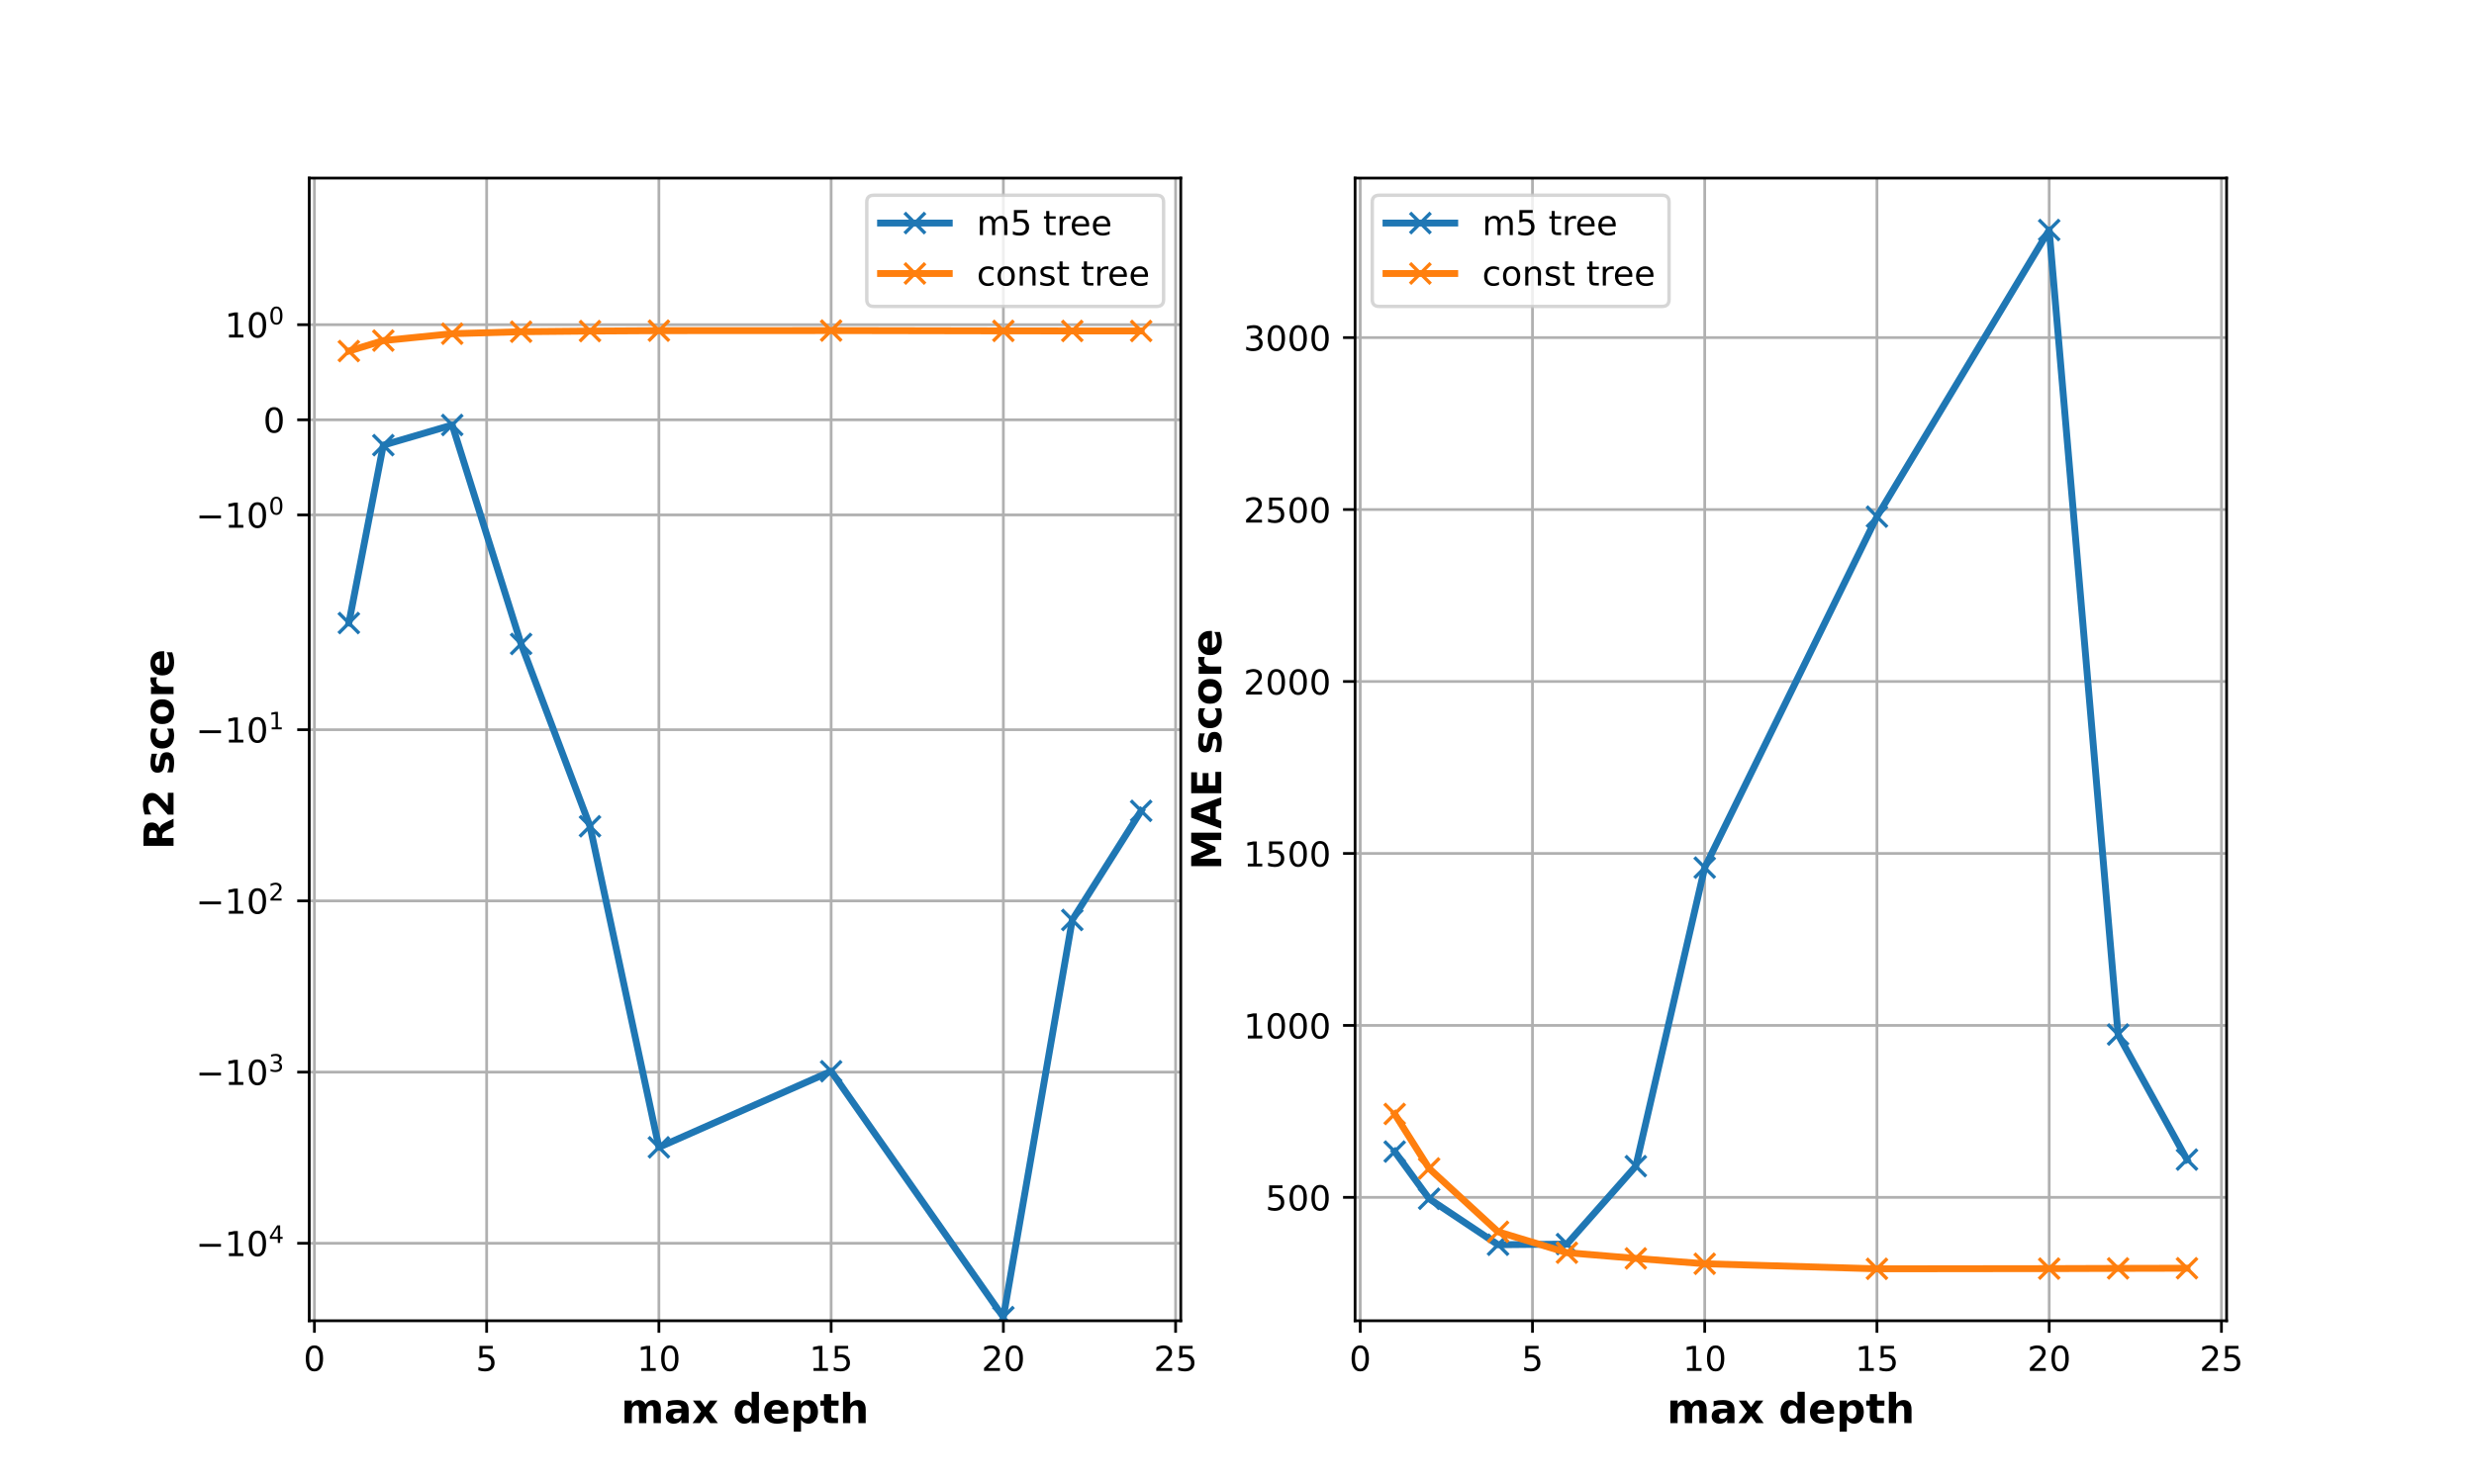 <?xml version="1.0" encoding="utf-8" standalone="no"?>
<!DOCTYPE svg PUBLIC "-//W3C//DTD SVG 1.1//EN"
  "http://www.w3.org/Graphics/SVG/1.1/DTD/svg11.dtd">
<!-- Created with matplotlib (https://matplotlib.org/) -->
<svg height="432pt" version="1.1" viewBox="0 0 720 432" width="720pt" xmlns="http://www.w3.org/2000/svg" xmlns:xlink="http://www.w3.org/1999/xlink">
 <defs>
  <style type="text/css">*{stroke-linecap:butt;stroke-linejoin:round;}</style>
 </defs>
 <g id="figure_1">
  <g id="patch_1">
   <path d="M 0 432 
L 720 432 
L 720 0 
L 0 0 
z
" style="fill:#ffffff;"/>
  </g>
  <g id="axes_1">
   <g id="patch_2">
    <path d="M 90 384.48 
L 343.636 384.48 
L 343.636 51.84 
L 90 51.84 
z
" style="fill:#ffffff;"/>
   </g>
   <g id="matplotlib.axis_1">
    <g id="xtick_1">
     <g id="line2d_1">
      <path clip-path="url(#pa5d46a5605)" d="M 91.504 384.48 
L 91.504 51.84 
" style="fill:none;stroke:#b0b0b0;stroke-linecap:square;stroke-width:0.8;"/>
     </g>
     <g id="line2d_2">
      <defs>
       <path d="M 0 0 
L 0 3.5 
" id="mdda516ee90" style="stroke:#000000;stroke-width:0.8;"/>
      </defs>
      <g>
       <use style="stroke:#000000;stroke-width:0.8;" x="91.504" xlink:href="#mdda516ee90" y="384.48"/>
      </g>
     </g>
     <g id="text_1">
      <!-- 0 -->
      <g transform="translate(88.323 399.078)scale(0.1 -0.1)">
       <defs>
        <path d="M 31.781 66.406 
Q 24.172 66.406 20.328 58.906 
Q 16.5 51.422 16.5 36.375 
Q 16.5 21.391 20.328 13.891 
Q 24.172 6.391 31.781 6.391 
Q 39.453 6.391 43.281 13.891 
Q 47.125 21.391 47.125 36.375 
Q 47.125 51.422 43.281 58.906 
Q 39.453 66.406 31.781 66.406 
z
M 31.781 74.219 
Q 44.047 74.219 50.516 64.516 
Q 56.984 54.828 56.984 36.375 
Q 56.984 17.969 50.516 8.266 
Q 44.047 -1.422 31.781 -1.422 
Q 19.531 -1.422 13.062 8.266 
Q 6.594 17.969 6.594 36.375 
Q 6.594 54.828 13.062 64.516 
Q 19.531 74.219 31.781 74.219 
z
" id="DejaVuSans-48"/>
       </defs>
       <use xlink:href="#DejaVuSans-48"/>
      </g>
     </g>
    </g>
    <g id="xtick_2">
     <g id="line2d_3">
      <path clip-path="url(#pa5d46a5605)" d="M 141.63 384.48 
L 141.63 51.84 
" style="fill:none;stroke:#b0b0b0;stroke-linecap:square;stroke-width:0.8;"/>
     </g>
     <g id="line2d_4">
      <g>
       <use style="stroke:#000000;stroke-width:0.8;" x="141.63" xlink:href="#mdda516ee90" y="384.48"/>
      </g>
     </g>
     <g id="text_2">
      <!-- 5 -->
      <g transform="translate(138.448 399.078)scale(0.1 -0.1)">
       <defs>
        <path d="M 10.797 72.906 
L 49.516 72.906 
L 49.516 64.594 
L 19.828 64.594 
L 19.828 46.734 
Q 21.969 47.469 24.109 47.828 
Q 26.266 48.188 28.422 48.188 
Q 40.625 48.188 47.75 41.5 
Q 54.891 34.812 54.891 23.391 
Q 54.891 11.625 47.562 5.094 
Q 40.234 -1.422 26.906 -1.422 
Q 22.312 -1.422 17.547 -0.641 
Q 12.797 0.141 7.719 1.703 
L 7.719 11.625 
Q 12.109 9.234 16.797 8.062 
Q 21.484 6.891 26.703 6.891 
Q 35.156 6.891 40.078 11.328 
Q 45.016 15.766 45.016 23.391 
Q 45.016 31 40.078 35.438 
Q 35.156 39.891 26.703 39.891 
Q 22.75 39.891 18.812 39.016 
Q 14.891 38.141 10.797 36.281 
z
" id="DejaVuSans-53"/>
       </defs>
       <use xlink:href="#DejaVuSans-53"/>
      </g>
     </g>
    </g>
    <g id="xtick_3">
     <g id="line2d_5">
      <path clip-path="url(#pa5d46a5605)" d="M 191.755 384.48 
L 191.755 51.84 
" style="fill:none;stroke:#b0b0b0;stroke-linecap:square;stroke-width:0.8;"/>
     </g>
     <g id="line2d_6">
      <g>
       <use style="stroke:#000000;stroke-width:0.8;" x="191.755" xlink:href="#mdda516ee90" y="384.48"/>
      </g>
     </g>
     <g id="text_3">
      <!-- 10 -->
      <g transform="translate(185.393 399.078)scale(0.1 -0.1)">
       <defs>
        <path d="M 12.406 8.297 
L 28.516 8.297 
L 28.516 63.922 
L 10.984 60.406 
L 10.984 69.391 
L 28.422 72.906 
L 38.281 72.906 
L 38.281 8.297 
L 54.391 8.297 
L 54.391 0 
L 12.406 0 
z
" id="DejaVuSans-49"/>
       </defs>
       <use xlink:href="#DejaVuSans-49"/>
       <use x="63.623" xlink:href="#DejaVuSans-48"/>
      </g>
     </g>
    </g>
    <g id="xtick_4">
     <g id="line2d_7">
      <path clip-path="url(#pa5d46a5605)" d="M 241.881 384.48 
L 241.881 51.84 
" style="fill:none;stroke:#b0b0b0;stroke-linecap:square;stroke-width:0.8;"/>
     </g>
     <g id="line2d_8">
      <g>
       <use style="stroke:#000000;stroke-width:0.8;" x="241.881" xlink:href="#mdda516ee90" y="384.48"/>
      </g>
     </g>
     <g id="text_4">
      <!-- 15 -->
      <g transform="translate(235.519 399.078)scale(0.1 -0.1)">
       <use xlink:href="#DejaVuSans-49"/>
       <use x="63.623" xlink:href="#DejaVuSans-53"/>
      </g>
     </g>
    </g>
    <g id="xtick_5">
     <g id="line2d_9">
      <path clip-path="url(#pa5d46a5605)" d="M 292.007 384.48 
L 292.007 51.84 
" style="fill:none;stroke:#b0b0b0;stroke-linecap:square;stroke-width:0.8;"/>
     </g>
     <g id="line2d_10">
      <g>
       <use style="stroke:#000000;stroke-width:0.8;" x="292.007" xlink:href="#mdda516ee90" y="384.48"/>
      </g>
     </g>
     <g id="text_5">
      <!-- 20 -->
      <g transform="translate(285.644 399.078)scale(0.1 -0.1)">
       <defs>
        <path d="M 19.188 8.297 
L 53.609 8.297 
L 53.609 0 
L 7.328 0 
L 7.328 8.297 
Q 12.938 14.109 22.625 23.891 
Q 32.328 33.688 34.812 36.531 
Q 39.547 41.844 41.422 45.531 
Q 43.312 49.219 43.312 52.781 
Q 43.312 58.594 39.234 62.25 
Q 35.156 65.922 28.609 65.922 
Q 23.969 65.922 18.812 64.312 
Q 13.672 62.703 7.812 59.422 
L 7.812 69.391 
Q 13.766 71.781 18.938 73 
Q 24.125 74.219 28.422 74.219 
Q 39.75 74.219 46.484 68.547 
Q 53.219 62.891 53.219 53.422 
Q 53.219 48.922 51.531 44.891 
Q 49.859 40.875 45.406 35.406 
Q 44.188 33.984 37.641 27.219 
Q 31.109 20.453 19.188 8.297 
z
" id="DejaVuSans-50"/>
       </defs>
       <use xlink:href="#DejaVuSans-50"/>
       <use x="63.623" xlink:href="#DejaVuSans-48"/>
      </g>
     </g>
    </g>
    <g id="xtick_6">
     <g id="line2d_11">
      <path clip-path="url(#pa5d46a5605)" d="M 342.133 384.48 
L 342.133 51.84 
" style="fill:none;stroke:#b0b0b0;stroke-linecap:square;stroke-width:0.8;"/>
     </g>
     <g id="line2d_12">
      <g>
       <use style="stroke:#000000;stroke-width:0.8;" x="342.133" xlink:href="#mdda516ee90" y="384.48"/>
      </g>
     </g>
     <g id="text_6">
      <!-- 25 -->
      <g transform="translate(335.77 399.078)scale(0.1 -0.1)">
       <use xlink:href="#DejaVuSans-50"/>
       <use x="63.623" xlink:href="#DejaVuSans-53"/>
      </g>
     </g>
    </g>
    <g id="text_7">
     <!-- max depth -->
     <g transform="translate(180.76 414.276)scale(0.12 -0.12)">
      <defs>
       <path d="M 59.078 45.609 
Q 62.406 50.688 66.969 53.344 
Q 71.531 56 77 56 
Q 86.422 56 91.359 50.188 
Q 96.297 44.391 96.297 33.297 
L 96.297 0 
L 78.719 0 
L 78.719 28.516 
Q 78.766 29.156 78.781 29.828 
Q 78.812 30.516 78.812 31.781 
Q 78.812 37.594 77.094 40.203 
Q 75.391 42.828 71.578 42.828 
Q 66.609 42.828 63.891 38.719 
Q 61.188 34.625 61.078 26.859 
L 61.078 0 
L 43.5 0 
L 43.5 28.516 
Q 43.5 37.594 41.938 40.203 
Q 40.375 42.828 36.375 42.828 
Q 31.344 42.828 28.609 38.703 
Q 25.875 34.578 25.875 26.906 
L 25.875 0 
L 8.297 0 
L 8.297 54.688 
L 25.875 54.688 
L 25.875 46.688 
Q 29.109 51.312 33.281 53.656 
Q 37.453 56 42.484 56 
Q 48.141 56 52.484 53.266 
Q 56.844 50.531 59.078 45.609 
z
" id="DejaVuSans-Bold-109"/>
       <path d="M 32.906 24.609 
Q 27.438 24.609 24.672 22.75 
Q 21.922 20.906 21.922 17.281 
Q 21.922 13.969 24.141 12.078 
Q 26.375 10.203 30.328 10.203 
Q 35.25 10.203 38.625 13.734 
Q 42 17.281 42 22.609 
L 42 24.609 
z
M 59.625 31.203 
L 59.625 0 
L 42 0 
L 42 8.109 
Q 38.484 3.125 34.078 0.844 
Q 29.688 -1.422 23.391 -1.422 
Q 14.891 -1.422 9.594 3.531 
Q 4.297 8.5 4.297 16.406 
Q 4.297 26.031 10.906 30.516 
Q 17.531 35.016 31.688 35.016 
L 42 35.016 
L 42 36.375 
Q 42 40.531 38.719 42.453 
Q 35.453 44.391 28.516 44.391 
Q 22.906 44.391 18.062 43.266 
Q 13.234 42.141 9.078 39.891 
L 9.078 53.219 
Q 14.703 54.594 20.359 55.297 
Q 26.031 56 31.688 56 
Q 46.484 56 53.047 50.172 
Q 59.625 44.344 59.625 31.203 
z
" id="DejaVuSans-Bold-97"/>
       <path d="M 22.219 27.984 
L 2.484 54.688 
L 21 54.688 
L 32.172 38.484 
L 43.5 54.688 
L 62.016 54.688 
L 42.281 28.078 
L 62.984 0 
L 44.484 0 
L 32.172 17.281 
L 20.016 0 
L 1.516 0 
z
" id="DejaVuSans-Bold-120"/>
       <path id="DejaVuSans-Bold-32"/>
       <path d="M 45.609 46.688 
L 45.609 75.984 
L 63.188 75.984 
L 63.188 0 
L 45.609 0 
L 45.609 7.906 
Q 42 3.078 37.641 0.828 
Q 33.297 -1.422 27.594 -1.422 
Q 17.484 -1.422 10.984 6.609 
Q 4.5 14.656 4.5 27.297 
Q 4.5 39.938 10.984 47.969 
Q 17.484 56 27.594 56 
Q 33.25 56 37.625 53.734 
Q 42 51.469 45.609 46.688 
z
M 34.078 11.281 
Q 39.703 11.281 42.656 15.375 
Q 45.609 19.484 45.609 27.297 
Q 45.609 35.109 42.656 39.203 
Q 39.703 43.312 34.078 43.312 
Q 28.516 43.312 25.562 39.203 
Q 22.609 35.109 22.609 27.297 
Q 22.609 19.484 25.562 15.375 
Q 28.516 11.281 34.078 11.281 
z
" id="DejaVuSans-Bold-100"/>
       <path d="M 62.984 27.484 
L 62.984 22.516 
L 22.125 22.516 
Q 22.75 16.359 26.562 13.281 
Q 30.375 10.203 37.203 10.203 
Q 42.719 10.203 48.5 11.844 
Q 54.297 13.484 60.406 16.797 
L 60.406 3.328 
Q 54.203 0.984 48 -0.219 
Q 41.797 -1.422 35.594 -1.422 
Q 20.75 -1.422 12.516 6.125 
Q 4.297 13.672 4.297 27.297 
Q 4.297 40.672 12.375 48.328 
Q 20.453 56 34.625 56 
Q 47.516 56 55.25 48.234 
Q 62.984 40.484 62.984 27.484 
z
M 45.016 33.297 
Q 45.016 38.281 42.109 41.328 
Q 39.203 44.391 34.516 44.391 
Q 29.438 44.391 26.266 41.531 
Q 23.094 38.672 22.312 33.297 
z
" id="DejaVuSans-Bold-101"/>
       <path d="M 25.875 7.906 
L 25.875 -20.797 
L 8.406 -20.797 
L 8.406 54.688 
L 25.875 54.688 
L 25.875 46.688 
Q 29.5 51.469 33.891 53.734 
Q 38.281 56 44 56 
Q 54.109 56 60.594 47.969 
Q 67.094 39.938 67.094 27.297 
Q 67.094 14.656 60.594 6.609 
Q 54.109 -1.422 44 -1.422 
Q 38.281 -1.422 33.891 0.844 
Q 29.5 3.125 25.875 7.906 
z
M 37.5 43.312 
Q 31.891 43.312 28.875 39.188 
Q 25.875 35.062 25.875 27.297 
Q 25.875 19.531 28.875 15.406 
Q 31.891 11.281 37.5 11.281 
Q 43.109 11.281 46.062 15.375 
Q 49.031 19.484 49.031 27.297 
Q 49.031 35.109 46.062 39.203 
Q 43.109 43.312 37.5 43.312 
z
" id="DejaVuSans-Bold-112"/>
       <path d="M 27.484 70.219 
L 27.484 54.688 
L 45.516 54.688 
L 45.516 42.188 
L 27.484 42.188 
L 27.484 19 
Q 27.484 15.188 29 13.844 
Q 30.516 12.5 35.016 12.5 
L 44 12.5 
L 44 0 
L 29 0 
Q 18.656 0 14.328 4.312 
Q 10.016 8.641 10.016 19 
L 10.016 42.188 
L 1.312 42.188 
L 1.312 54.688 
L 10.016 54.688 
L 10.016 70.219 
z
" id="DejaVuSans-Bold-116"/>
       <path d="M 63.375 33.297 
L 63.375 0 
L 45.797 0 
L 45.797 5.422 
L 45.797 25.391 
Q 45.797 32.562 45.484 35.25 
Q 45.172 37.938 44.391 39.203 
Q 43.359 40.922 41.594 41.875 
Q 39.844 42.828 37.594 42.828 
Q 32.125 42.828 29 38.594 
Q 25.875 34.375 25.875 26.906 
L 25.875 0 
L 8.406 0 
L 8.406 75.984 
L 25.875 75.984 
L 25.875 46.688 
Q 29.828 51.469 34.266 53.734 
Q 38.719 56 44.094 56 
Q 53.562 56 58.469 50.188 
Q 63.375 44.391 63.375 33.297 
z
" id="DejaVuSans-Bold-104"/>
      </defs>
      <use xlink:href="#DejaVuSans-Bold-109"/>
      <use x="104.199" xlink:href="#DejaVuSans-Bold-97"/>
      <use x="171.68" xlink:href="#DejaVuSans-Bold-120"/>
      <use x="236.182" xlink:href="#DejaVuSans-Bold-32"/>
      <use x="270.996" xlink:href="#DejaVuSans-Bold-100"/>
      <use x="342.578" xlink:href="#DejaVuSans-Bold-101"/>
      <use x="410.4" xlink:href="#DejaVuSans-Bold-112"/>
      <use x="481.982" xlink:href="#DejaVuSans-Bold-116"/>
      <use x="529.785" xlink:href="#DejaVuSans-Bold-104"/>
     </g>
    </g>
   </g>
   <g id="matplotlib.axis_2">
    <g id="ytick_1">
     <g id="line2d_13">
      <path clip-path="url(#pa5d46a5605)" d="M 90 361.925 
L 343.636 361.925 
" style="fill:none;stroke:#b0b0b0;stroke-linecap:square;stroke-width:0.8;"/>
     </g>
     <g id="line2d_14">
      <defs>
       <path d="M 0 0 
L -3.5 0 
" id="m830f885bda" style="stroke:#000000;stroke-width:0.8;"/>
      </defs>
      <g>
       <use style="stroke:#000000;stroke-width:0.8;" x="90" xlink:href="#m830f885bda" y="361.925"/>
      </g>
     </g>
     <g id="text_8">
      <!-- $\mathdefault{-10^{4}}$ -->
      <g transform="translate(57 365.724)scale(0.1 -0.1)">
       <defs>
        <path d="M 10.594 35.5 
L 73.188 35.5 
L 73.188 27.203 
L 10.594 27.203 
z
" id="DejaVuSans-8722"/>
        <path d="M 37.797 64.312 
L 12.891 25.391 
L 37.797 25.391 
z
M 35.203 72.906 
L 47.609 72.906 
L 47.609 25.391 
L 58.016 25.391 
L 58.016 17.188 
L 47.609 17.188 
L 47.609 0 
L 37.797 0 
L 37.797 17.188 
L 4.891 17.188 
L 4.891 26.703 
z
" id="DejaVuSans-52"/>
       </defs>
       <use transform="translate(0 0.684)" xlink:href="#DejaVuSans-8722"/>
       <use transform="translate(83.789 0.684)" xlink:href="#DejaVuSans-49"/>
       <use transform="translate(147.412 0.684)" xlink:href="#DejaVuSans-48"/>
       <use transform="translate(211.992 38.966)scale(0.7)" xlink:href="#DejaVuSans-52"/>
      </g>
     </g>
    </g>
    <g id="ytick_2">
     <g id="line2d_15">
      <path clip-path="url(#pa5d46a5605)" d="M 90 312.09 
L 343.636 312.09 
" style="fill:none;stroke:#b0b0b0;stroke-linecap:square;stroke-width:0.8;"/>
     </g>
     <g id="line2d_16">
      <g>
       <use style="stroke:#000000;stroke-width:0.8;" x="90" xlink:href="#m830f885bda" y="312.09"/>
      </g>
     </g>
     <g id="text_9">
      <!-- $\mathdefault{-10^{3}}$ -->
      <g transform="translate(57 315.889)scale(0.1 -0.1)">
       <defs>
        <path d="M 40.578 39.312 
Q 47.656 37.797 51.625 33 
Q 55.609 28.219 55.609 21.188 
Q 55.609 10.406 48.188 4.484 
Q 40.766 -1.422 27.094 -1.422 
Q 22.516 -1.422 17.656 -0.516 
Q 12.797 0.391 7.625 2.203 
L 7.625 11.719 
Q 11.719 9.328 16.594 8.109 
Q 21.484 6.891 26.812 6.891 
Q 36.078 6.891 40.938 10.547 
Q 45.797 14.203 45.797 21.188 
Q 45.797 27.641 41.281 31.266 
Q 36.766 34.906 28.719 34.906 
L 20.219 34.906 
L 20.219 43.016 
L 29.109 43.016 
Q 36.375 43.016 40.234 45.922 
Q 44.094 48.828 44.094 54.297 
Q 44.094 59.906 40.109 62.906 
Q 36.141 65.922 28.719 65.922 
Q 24.656 65.922 20.016 65.031 
Q 15.375 64.156 9.812 62.312 
L 9.812 71.094 
Q 15.438 72.656 20.344 73.438 
Q 25.25 74.219 29.594 74.219 
Q 40.828 74.219 47.359 69.109 
Q 53.906 64.016 53.906 55.328 
Q 53.906 49.266 50.438 45.094 
Q 46.969 40.922 40.578 39.312 
z
" id="DejaVuSans-51"/>
       </defs>
       <use transform="translate(0 0.766)" xlink:href="#DejaVuSans-8722"/>
       <use transform="translate(83.789 0.766)" xlink:href="#DejaVuSans-49"/>
       <use transform="translate(147.412 0.766)" xlink:href="#DejaVuSans-48"/>
       <use transform="translate(211.992 39.047)scale(0.7)" xlink:href="#DejaVuSans-51"/>
      </g>
     </g>
    </g>
    <g id="ytick_3">
     <g id="line2d_17">
      <path clip-path="url(#pa5d46a5605)" d="M 90 262.255 
L 343.636 262.255 
" style="fill:none;stroke:#b0b0b0;stroke-linecap:square;stroke-width:0.8;"/>
     </g>
     <g id="line2d_18">
      <g>
       <use style="stroke:#000000;stroke-width:0.8;" x="90" xlink:href="#m830f885bda" y="262.255"/>
      </g>
     </g>
     <g id="text_10">
      <!-- $\mathdefault{-10^{2}}$ -->
      <g transform="translate(57 266.054)scale(0.1 -0.1)">
       <use transform="translate(0 0.766)" xlink:href="#DejaVuSans-8722"/>
       <use transform="translate(83.789 0.766)" xlink:href="#DejaVuSans-49"/>
       <use transform="translate(147.412 0.766)" xlink:href="#DejaVuSans-48"/>
       <use transform="translate(211.992 39.047)scale(0.7)" xlink:href="#DejaVuSans-50"/>
      </g>
     </g>
    </g>
    <g id="ytick_4">
     <g id="line2d_19">
      <path clip-path="url(#pa5d46a5605)" d="M 90 212.42 
L 343.636 212.42 
" style="fill:none;stroke:#b0b0b0;stroke-linecap:square;stroke-width:0.8;"/>
     </g>
     <g id="line2d_20">
      <g>
       <use style="stroke:#000000;stroke-width:0.8;" x="90" xlink:href="#m830f885bda" y="212.42"/>
      </g>
     </g>
     <g id="text_11">
      <!-- $\mathdefault{-10^{1}}$ -->
      <g transform="translate(57 216.219)scale(0.1 -0.1)">
       <use transform="translate(0 0.684)" xlink:href="#DejaVuSans-8722"/>
       <use transform="translate(83.789 0.684)" xlink:href="#DejaVuSans-49"/>
       <use transform="translate(147.412 0.684)" xlink:href="#DejaVuSans-48"/>
       <use transform="translate(211.992 38.966)scale(0.7)" xlink:href="#DejaVuSans-49"/>
      </g>
     </g>
    </g>
    <g id="ytick_5">
     <g id="line2d_21">
      <path clip-path="url(#pa5d46a5605)" d="M 90 149.9 
L 343.636 149.9 
" style="fill:none;stroke:#b0b0b0;stroke-linecap:square;stroke-width:0.8;"/>
     </g>
     <g id="line2d_22">
      <g>
       <use style="stroke:#000000;stroke-width:0.8;" x="90" xlink:href="#m830f885bda" y="149.9"/>
      </g>
     </g>
     <g id="text_12">
      <!-- $\mathdefault{-10^{0}}$ -->
      <g transform="translate(57 153.699)scale(0.1 -0.1)">
       <use transform="translate(0 0.766)" xlink:href="#DejaVuSans-8722"/>
       <use transform="translate(83.789 0.766)" xlink:href="#DejaVuSans-49"/>
       <use transform="translate(147.412 0.766)" xlink:href="#DejaVuSans-48"/>
       <use transform="translate(211.992 39.047)scale(0.7)" xlink:href="#DejaVuSans-48"/>
      </g>
     </g>
    </g>
    <g id="ytick_6">
     <g id="line2d_23">
      <path clip-path="url(#pa5d46a5605)" d="M 90 122.214 
L 343.636 122.214 
" style="fill:none;stroke:#b0b0b0;stroke-linecap:square;stroke-width:0.8;"/>
     </g>
     <g id="line2d_24">
      <g>
       <use style="stroke:#000000;stroke-width:0.8;" x="90" xlink:href="#m830f885bda" y="122.214"/>
      </g>
     </g>
     <g id="text_13">
      <!-- $\mathdefault{0}$ -->
      <g transform="translate(76.6 126.013)scale(0.1 -0.1)">
       <use transform="translate(0 0.781)" xlink:href="#DejaVuSans-48"/>
      </g>
     </g>
    </g>
    <g id="ytick_7">
     <g id="line2d_25">
      <path clip-path="url(#pa5d46a5605)" d="M 90 94.528 
L 343.636 94.528 
" style="fill:none;stroke:#b0b0b0;stroke-linecap:square;stroke-width:0.8;"/>
     </g>
     <g id="line2d_26">
      <g>
       <use style="stroke:#000000;stroke-width:0.8;" x="90" xlink:href="#m830f885bda" y="94.528"/>
      </g>
     </g>
     <g id="text_14">
      <!-- $\mathdefault{10^{0}}$ -->
      <g transform="translate(65.4 98.327)scale(0.1 -0.1)">
       <use transform="translate(0 0.766)" xlink:href="#DejaVuSans-49"/>
       <use transform="translate(63.623 0.766)" xlink:href="#DejaVuSans-48"/>
       <use transform="translate(128.203 39.047)scale(0.7)" xlink:href="#DejaVuSans-48"/>
      </g>
     </g>
    </g>
    <g id="text_15">
     <!-- R2 score -->
     <g transform="translate(50.504 247.322)rotate(-90)scale(0.12 -0.12)">
      <defs>
       <path d="M 35.891 40.578 
Q 41.797 40.578 44.359 42.766 
Q 46.922 44.969 46.922 50 
Q 46.922 54.984 44.359 57.125 
Q 41.797 59.281 35.891 59.281 
L 27.984 59.281 
L 27.984 40.578 
z
M 27.984 27.594 
L 27.984 0 
L 9.188 0 
L 9.188 72.906 
L 37.891 72.906 
Q 52.297 72.906 59 68.062 
Q 65.719 63.234 65.719 52.781 
Q 65.719 45.562 62.219 40.922 
Q 58.734 36.281 51.703 34.078 
Q 55.562 33.203 58.609 30.094 
Q 61.672 27 64.797 20.703 
L 75 0 
L 54.984 0 
L 46.094 18.109 
Q 43.406 23.578 40.641 25.578 
Q 37.891 27.594 33.297 27.594 
z
" id="DejaVuSans-Bold-82"/>
       <path d="M 28.812 13.812 
L 60.891 13.812 
L 60.891 0 
L 7.906 0 
L 7.906 13.812 
L 34.516 37.312 
Q 38.094 40.531 39.797 43.609 
Q 41.5 46.688 41.5 50 
Q 41.5 55.125 38.062 58.25 
Q 34.625 61.375 28.906 61.375 
Q 24.516 61.375 19.281 59.5 
Q 14.062 57.625 8.109 53.906 
L 8.109 69.922 
Q 14.453 72.016 20.656 73.109 
Q 26.859 74.219 32.812 74.219 
Q 45.906 74.219 53.156 68.453 
Q 60.406 62.703 60.406 52.391 
Q 60.406 46.438 57.328 41.281 
Q 54.25 36.141 44.391 27.484 
z
" id="DejaVuSans-Bold-50"/>
       <path d="M 51.125 52.984 
L 51.125 39.703 
Q 45.516 42.047 40.281 43.219 
Q 35.062 44.391 30.422 44.391 
Q 25.438 44.391 23.016 43.141 
Q 20.609 41.891 20.609 39.312 
Q 20.609 37.203 22.438 36.078 
Q 24.266 34.969 29 34.422 
L 32.078 33.984 
Q 45.516 32.281 50.141 28.375 
Q 54.781 24.469 54.781 16.109 
Q 54.781 7.375 48.328 2.969 
Q 41.891 -1.422 29.109 -1.422 
Q 23.688 -1.422 17.891 -0.562 
Q 12.109 0.297 6 2 
L 6 15.281 
Q 11.234 12.75 16.719 11.469 
Q 22.219 10.203 27.875 10.203 
Q 33.016 10.203 35.594 11.609 
Q 38.188 13.031 38.188 15.828 
Q 38.188 18.172 36.406 19.312 
Q 34.625 20.453 29.297 21.094 
L 26.219 21.484 
Q 14.547 22.953 9.859 26.906 
Q 5.172 30.859 5.172 38.922 
Q 5.172 47.609 11.125 51.797 
Q 17.094 56 29.391 56 
Q 34.234 56 39.547 55.266 
Q 44.875 54.547 51.125 52.984 
z
" id="DejaVuSans-Bold-115"/>
       <path d="M 52.594 52.984 
L 52.594 38.719 
Q 49.031 41.156 45.438 42.328 
Q 41.844 43.5 37.984 43.5 
Q 30.672 43.5 26.594 39.234 
Q 22.516 34.969 22.516 27.297 
Q 22.516 19.625 26.594 15.344 
Q 30.672 11.078 37.984 11.078 
Q 42.094 11.078 45.781 12.297 
Q 49.469 13.531 52.594 15.922 
L 52.594 1.609 
Q 48.484 0.094 44.266 -0.656 
Q 40.047 -1.422 35.797 -1.422 
Q 21 -1.422 12.641 6.172 
Q 4.297 13.766 4.297 27.297 
Q 4.297 40.828 12.641 48.406 
Q 21 56 35.797 56 
Q 40.094 56 44.266 55.25 
Q 48.438 54.5 52.594 52.984 
z
" id="DejaVuSans-Bold-99"/>
       <path d="M 34.422 43.5 
Q 28.609 43.5 25.562 39.328 
Q 22.516 35.156 22.516 27.297 
Q 22.516 19.438 25.562 15.25 
Q 28.609 11.078 34.422 11.078 
Q 40.141 11.078 43.156 15.25 
Q 46.188 19.438 46.188 27.297 
Q 46.188 35.156 43.156 39.328 
Q 40.141 43.5 34.422 43.5 
z
M 34.422 56 
Q 48.531 56 56.469 48.375 
Q 64.406 40.766 64.406 27.297 
Q 64.406 13.812 56.469 6.188 
Q 48.531 -1.422 34.422 -1.422 
Q 20.266 -1.422 12.281 6.188 
Q 4.297 13.812 4.297 27.297 
Q 4.297 40.766 12.281 48.375 
Q 20.266 56 34.422 56 
z
" id="DejaVuSans-Bold-111"/>
       <path d="M 49.031 39.797 
Q 46.734 40.875 44.453 41.375 
Q 42.188 41.891 39.891 41.891 
Q 33.156 41.891 29.516 37.562 
Q 25.875 33.25 25.875 25.203 
L 25.875 0 
L 8.406 0 
L 8.406 54.688 
L 25.875 54.688 
L 25.875 45.703 
Q 29.25 51.078 33.609 53.531 
Q 37.984 56 44.094 56 
Q 44.969 56 45.984 55.922 
Q 47.016 55.859 48.969 55.609 
z
" id="DejaVuSans-Bold-114"/>
      </defs>
      <use xlink:href="#DejaVuSans-Bold-82"/>
      <use x="77.002" xlink:href="#DejaVuSans-Bold-50"/>
      <use x="146.582" xlink:href="#DejaVuSans-Bold-32"/>
      <use x="181.396" xlink:href="#DejaVuSans-Bold-115"/>
      <use x="240.918" xlink:href="#DejaVuSans-Bold-99"/>
      <use x="300.195" xlink:href="#DejaVuSans-Bold-111"/>
      <use x="368.896" xlink:href="#DejaVuSans-Bold-114"/>
      <use x="418.213" xlink:href="#DejaVuSans-Bold-101"/>
     </g>
    </g>
   </g>
   <g id="line2d_27">
    <path clip-path="url(#pa5d46a5605)" d="M 101.529 181.369 
L 111.554 129.586 
L 131.604 123.716 
L 151.655 187.456 
L 171.705 240.532 
L 191.755 333.992 
L 241.881 311.843 
L 292.007 383.424 
L 312.057 267.807 
L 332.107 236.043 
" style="fill:none;stroke:#1f77b4;stroke-linecap:square;stroke-width:2;"/>
    <defs>
     <path d="M -3 3 
L 3 -3 
M -3 -3 
L 3 3 
" id="m09a0fe4960" style="stroke:#1f77b4;"/>
    </defs>
    <g clip-path="url(#pa5d46a5605)">
     <use style="fill:#1f77b4;stroke:#1f77b4;" x="101.529" xlink:href="#m09a0fe4960" y="181.369"/>
     <use style="fill:#1f77b4;stroke:#1f77b4;" x="111.554" xlink:href="#m09a0fe4960" y="129.586"/>
     <use style="fill:#1f77b4;stroke:#1f77b4;" x="131.604" xlink:href="#m09a0fe4960" y="123.716"/>
     <use style="fill:#1f77b4;stroke:#1f77b4;" x="151.655" xlink:href="#m09a0fe4960" y="187.456"/>
     <use style="fill:#1f77b4;stroke:#1f77b4;" x="171.705" xlink:href="#m09a0fe4960" y="240.532"/>
     <use style="fill:#1f77b4;stroke:#1f77b4;" x="191.755" xlink:href="#m09a0fe4960" y="333.992"/>
     <use style="fill:#1f77b4;stroke:#1f77b4;" x="241.881" xlink:href="#m09a0fe4960" y="311.843"/>
     <use style="fill:#1f77b4;stroke:#1f77b4;" x="292.007" xlink:href="#m09a0fe4960" y="383.424"/>
     <use style="fill:#1f77b4;stroke:#1f77b4;" x="312.057" xlink:href="#m09a0fe4960" y="267.807"/>
     <use style="fill:#1f77b4;stroke:#1f77b4;" x="332.107" xlink:href="#m09a0fe4960" y="236.043"/>
    </g>
   </g>
   <g id="line2d_28">
    <path clip-path="url(#pa5d46a5605)" d="M 101.529 102.196 
L 111.554 99.151 
L 131.604 97.144 
L 151.655 96.562 
L 171.705 96.38 
L 191.755 96.262 
L 241.881 96.236 
L 292.007 96.327 
L 312.057 96.341 
L 332.107 96.351 
" style="fill:none;stroke:#ff7f0e;stroke-linecap:square;stroke-width:2;"/>
    <defs>
     <path d="M -3 3 
L 3 -3 
M -3 -3 
L 3 3 
" id="m9155455663" style="stroke:#ff7f0e;"/>
    </defs>
    <g clip-path="url(#pa5d46a5605)">
     <use style="fill:#ff7f0e;stroke:#ff7f0e;" x="101.529" xlink:href="#m9155455663" y="102.196"/>
     <use style="fill:#ff7f0e;stroke:#ff7f0e;" x="111.554" xlink:href="#m9155455663" y="99.151"/>
     <use style="fill:#ff7f0e;stroke:#ff7f0e;" x="131.604" xlink:href="#m9155455663" y="97.144"/>
     <use style="fill:#ff7f0e;stroke:#ff7f0e;" x="151.655" xlink:href="#m9155455663" y="96.562"/>
     <use style="fill:#ff7f0e;stroke:#ff7f0e;" x="171.705" xlink:href="#m9155455663" y="96.38"/>
     <use style="fill:#ff7f0e;stroke:#ff7f0e;" x="191.755" xlink:href="#m9155455663" y="96.262"/>
     <use style="fill:#ff7f0e;stroke:#ff7f0e;" x="241.881" xlink:href="#m9155455663" y="96.236"/>
     <use style="fill:#ff7f0e;stroke:#ff7f0e;" x="292.007" xlink:href="#m9155455663" y="96.327"/>
     <use style="fill:#ff7f0e;stroke:#ff7f0e;" x="312.057" xlink:href="#m9155455663" y="96.341"/>
     <use style="fill:#ff7f0e;stroke:#ff7f0e;" x="332.107" xlink:href="#m9155455663" y="96.351"/>
    </g>
   </g>
   <g id="patch_3">
    <path d="M 90 384.48 
L 90 51.84 
" style="fill:none;stroke:#000000;stroke-linecap:square;stroke-linejoin:miter;stroke-width:0.8;"/>
   </g>
   <g id="patch_4">
    <path d="M 343.636 384.48 
L 343.636 51.84 
" style="fill:none;stroke:#000000;stroke-linecap:square;stroke-linejoin:miter;stroke-width:0.8;"/>
   </g>
   <g id="patch_5">
    <path d="M 90 384.48 
L 343.636 384.48 
" style="fill:none;stroke:#000000;stroke-linecap:square;stroke-linejoin:miter;stroke-width:0.8;"/>
   </g>
   <g id="patch_6">
    <path d="M 90 51.84 
L 343.636 51.84 
" style="fill:none;stroke:#000000;stroke-linecap:square;stroke-linejoin:miter;stroke-width:0.8;"/>
   </g>
   <g id="legend_1">
    <g id="patch_7">
     <path d="M 254.261 89.196 
L 336.636 89.196 
Q 338.636 89.196 338.636 87.196 
L 338.636 58.84 
Q 338.636 56.84 336.636 56.84 
L 254.261 56.84 
Q 252.261 56.84 252.261 58.84 
L 252.261 87.196 
Q 252.261 89.196 254.261 89.196 
z
" style="fill:#ffffff;opacity:0.8;stroke:#cccccc;stroke-linejoin:miter;"/>
    </g>
    <g id="line2d_29">
     <path d="M 256.261 64.938 
L 276.261 64.938 
" style="fill:none;stroke:#1f77b4;stroke-linecap:square;stroke-width:2;"/>
    </g>
    <g id="line2d_30">
     <g>
      <use style="fill:#1f77b4;stroke:#1f77b4;" x="266.261" xlink:href="#m09a0fe4960" y="64.938"/>
     </g>
    </g>
    <g id="text_16">
     <!-- m5 tree -->
     <g transform="translate(284.261 68.438)scale(0.1 -0.1)">
      <defs>
       <path d="M 52 44.188 
Q 55.375 50.25 60.062 53.125 
Q 64.75 56 71.094 56 
Q 79.641 56 84.281 50.016 
Q 88.922 44.047 88.922 33.016 
L 88.922 0 
L 79.891 0 
L 79.891 32.719 
Q 79.891 40.578 77.094 44.375 
Q 74.312 48.188 68.609 48.188 
Q 61.625 48.188 57.562 43.547 
Q 53.516 38.922 53.516 30.906 
L 53.516 0 
L 44.484 0 
L 44.484 32.719 
Q 44.484 40.625 41.703 44.406 
Q 38.922 48.188 33.109 48.188 
Q 26.219 48.188 22.156 43.531 
Q 18.109 38.875 18.109 30.906 
L 18.109 0 
L 9.078 0 
L 9.078 54.688 
L 18.109 54.688 
L 18.109 46.188 
Q 21.188 51.219 25.484 53.609 
Q 29.781 56 35.688 56 
Q 41.656 56 45.828 52.969 
Q 50 49.953 52 44.188 
z
" id="DejaVuSans-109"/>
       <path id="DejaVuSans-32"/>
       <path d="M 18.312 70.219 
L 18.312 54.688 
L 36.812 54.688 
L 36.812 47.703 
L 18.312 47.703 
L 18.312 18.016 
Q 18.312 11.328 20.141 9.422 
Q 21.969 7.516 27.594 7.516 
L 36.812 7.516 
L 36.812 0 
L 27.594 0 
Q 17.188 0 13.234 3.875 
Q 9.281 7.766 9.281 18.016 
L 9.281 47.703 
L 2.688 47.703 
L 2.688 54.688 
L 9.281 54.688 
L 9.281 70.219 
z
" id="DejaVuSans-116"/>
       <path d="M 41.109 46.297 
Q 39.594 47.172 37.812 47.578 
Q 36.031 48 33.891 48 
Q 26.266 48 22.188 43.047 
Q 18.109 38.094 18.109 28.812 
L 18.109 0 
L 9.078 0 
L 9.078 54.688 
L 18.109 54.688 
L 18.109 46.188 
Q 20.953 51.172 25.484 53.578 
Q 30.031 56 36.531 56 
Q 37.453 56 38.578 55.875 
Q 39.703 55.766 41.062 55.516 
z
" id="DejaVuSans-114"/>
       <path d="M 56.203 29.594 
L 56.203 25.203 
L 14.891 25.203 
Q 15.484 15.922 20.484 11.062 
Q 25.484 6.203 34.422 6.203 
Q 39.594 6.203 44.453 7.469 
Q 49.312 8.734 54.109 11.281 
L 54.109 2.781 
Q 49.266 0.734 44.188 -0.344 
Q 39.109 -1.422 33.891 -1.422 
Q 20.797 -1.422 13.156 6.188 
Q 5.516 13.812 5.516 26.812 
Q 5.516 40.234 12.766 48.109 
Q 20.016 56 32.328 56 
Q 43.359 56 49.781 48.891 
Q 56.203 41.797 56.203 29.594 
z
M 47.219 32.234 
Q 47.125 39.594 43.094 43.984 
Q 39.062 48.391 32.422 48.391 
Q 24.906 48.391 20.391 44.141 
Q 15.875 39.891 15.188 32.172 
z
" id="DejaVuSans-101"/>
      </defs>
      <use xlink:href="#DejaVuSans-109"/>
      <use x="97.412" xlink:href="#DejaVuSans-53"/>
      <use x="161.035" xlink:href="#DejaVuSans-32"/>
      <use x="192.822" xlink:href="#DejaVuSans-116"/>
      <use x="232.031" xlink:href="#DejaVuSans-114"/>
      <use x="270.895" xlink:href="#DejaVuSans-101"/>
      <use x="332.418" xlink:href="#DejaVuSans-101"/>
     </g>
    </g>
    <g id="line2d_31">
     <path d="M 256.261 79.617 
L 276.261 79.617 
" style="fill:none;stroke:#ff7f0e;stroke-linecap:square;stroke-width:2;"/>
    </g>
    <g id="line2d_32">
     <g>
      <use style="fill:#ff7f0e;stroke:#ff7f0e;" x="266.261" xlink:href="#m9155455663" y="79.617"/>
     </g>
    </g>
    <g id="text_17">
     <!-- const tree -->
     <g transform="translate(284.261 83.117)scale(0.1 -0.1)">
      <defs>
       <path d="M 48.781 52.594 
L 48.781 44.188 
Q 44.969 46.297 41.141 47.344 
Q 37.312 48.391 33.406 48.391 
Q 24.656 48.391 19.812 42.844 
Q 14.984 37.312 14.984 27.297 
Q 14.984 17.281 19.812 11.734 
Q 24.656 6.203 33.406 6.203 
Q 37.312 6.203 41.141 7.25 
Q 44.969 8.297 48.781 10.406 
L 48.781 2.094 
Q 45.016 0.344 40.984 -0.531 
Q 36.969 -1.422 32.422 -1.422 
Q 20.062 -1.422 12.781 6.344 
Q 5.516 14.109 5.516 27.297 
Q 5.516 40.672 12.859 48.328 
Q 20.219 56 33.016 56 
Q 37.156 56 41.109 55.141 
Q 45.062 54.297 48.781 52.594 
z
" id="DejaVuSans-99"/>
       <path d="M 30.609 48.391 
Q 23.391 48.391 19.188 42.75 
Q 14.984 37.109 14.984 27.297 
Q 14.984 17.484 19.156 11.844 
Q 23.344 6.203 30.609 6.203 
Q 37.797 6.203 41.984 11.859 
Q 46.188 17.531 46.188 27.297 
Q 46.188 37.016 41.984 42.703 
Q 37.797 48.391 30.609 48.391 
z
M 30.609 56 
Q 42.328 56 49.016 48.375 
Q 55.719 40.766 55.719 27.297 
Q 55.719 13.875 49.016 6.219 
Q 42.328 -1.422 30.609 -1.422 
Q 18.844 -1.422 12.172 6.219 
Q 5.516 13.875 5.516 27.297 
Q 5.516 40.766 12.172 48.375 
Q 18.844 56 30.609 56 
z
" id="DejaVuSans-111"/>
       <path d="M 54.891 33.016 
L 54.891 0 
L 45.906 0 
L 45.906 32.719 
Q 45.906 40.484 42.875 44.328 
Q 39.844 48.188 33.797 48.188 
Q 26.516 48.188 22.312 43.547 
Q 18.109 38.922 18.109 30.906 
L 18.109 0 
L 9.078 0 
L 9.078 54.688 
L 18.109 54.688 
L 18.109 46.188 
Q 21.344 51.125 25.703 53.562 
Q 30.078 56 35.797 56 
Q 45.219 56 50.047 50.172 
Q 54.891 44.344 54.891 33.016 
z
" id="DejaVuSans-110"/>
       <path d="M 44.281 53.078 
L 44.281 44.578 
Q 40.484 46.531 36.375 47.5 
Q 32.281 48.484 27.875 48.484 
Q 21.188 48.484 17.844 46.438 
Q 14.5 44.391 14.5 40.281 
Q 14.5 37.156 16.891 35.375 
Q 19.281 33.594 26.516 31.984 
L 29.594 31.297 
Q 39.156 29.25 43.188 25.516 
Q 47.219 21.781 47.219 15.094 
Q 47.219 7.469 41.188 3.016 
Q 35.156 -1.422 24.609 -1.422 
Q 20.219 -1.422 15.453 -0.562 
Q 10.688 0.297 5.422 2 
L 5.422 11.281 
Q 10.406 8.688 15.234 7.391 
Q 20.062 6.109 24.812 6.109 
Q 31.156 6.109 34.562 8.281 
Q 37.984 10.453 37.984 14.406 
Q 37.984 18.062 35.516 20.016 
Q 33.062 21.969 24.703 23.781 
L 21.578 24.516 
Q 13.234 26.266 9.516 29.906 
Q 5.812 33.547 5.812 39.891 
Q 5.812 47.609 11.281 51.797 
Q 16.75 56 26.812 56 
Q 31.781 56 36.172 55.266 
Q 40.578 54.547 44.281 53.078 
z
" id="DejaVuSans-115"/>
      </defs>
      <use xlink:href="#DejaVuSans-99"/>
      <use x="54.98" xlink:href="#DejaVuSans-111"/>
      <use x="116.162" xlink:href="#DejaVuSans-110"/>
      <use x="179.541" xlink:href="#DejaVuSans-115"/>
      <use x="231.641" xlink:href="#DejaVuSans-116"/>
      <use x="270.85" xlink:href="#DejaVuSans-32"/>
      <use x="302.637" xlink:href="#DejaVuSans-116"/>
      <use x="341.846" xlink:href="#DejaVuSans-114"/>
      <use x="380.709" xlink:href="#DejaVuSans-101"/>
      <use x="442.232" xlink:href="#DejaVuSans-101"/>
     </g>
    </g>
   </g>
  </g>
  <g id="axes_2">
   <g id="patch_8">
    <path d="M 394.364 384.48 
L 648 384.48 
L 648 51.84 
L 394.364 51.84 
z
" style="fill:#ffffff;"/>
   </g>
   <g id="matplotlib.axis_3">
    <g id="xtick_7">
     <g id="line2d_33">
      <path clip-path="url(#pc2138e5c50)" d="M 395.867 384.48 
L 395.867 51.84 
" style="fill:none;stroke:#b0b0b0;stroke-linecap:square;stroke-width:0.8;"/>
     </g>
     <g id="line2d_34">
      <g>
       <use style="stroke:#000000;stroke-width:0.8;" x="395.867" xlink:href="#mdda516ee90" y="384.48"/>
      </g>
     </g>
     <g id="text_18">
      <!-- 0 -->
      <g transform="translate(392.686 399.078)scale(0.1 -0.1)">
       <use xlink:href="#DejaVuSans-48"/>
      </g>
     </g>
    </g>
    <g id="xtick_8">
     <g id="line2d_35">
      <path clip-path="url(#pc2138e5c50)" d="M 445.993 384.48 
L 445.993 51.84 
" style="fill:none;stroke:#b0b0b0;stroke-linecap:square;stroke-width:0.8;"/>
     </g>
     <g id="line2d_36">
      <g>
       <use style="stroke:#000000;stroke-width:0.8;" x="445.993" xlink:href="#mdda516ee90" y="384.48"/>
      </g>
     </g>
     <g id="text_19">
      <!-- 5 -->
      <g transform="translate(442.812 399.078)scale(0.1 -0.1)">
       <use xlink:href="#DejaVuSans-53"/>
      </g>
     </g>
    </g>
    <g id="xtick_9">
     <g id="line2d_37">
      <path clip-path="url(#pc2138e5c50)" d="M 496.119 384.48 
L 496.119 51.84 
" style="fill:none;stroke:#b0b0b0;stroke-linecap:square;stroke-width:0.8;"/>
     </g>
     <g id="line2d_38">
      <g>
       <use style="stroke:#000000;stroke-width:0.8;" x="496.119" xlink:href="#mdda516ee90" y="384.48"/>
      </g>
     </g>
     <g id="text_20">
      <!-- 10 -->
      <g transform="translate(489.756 399.078)scale(0.1 -0.1)">
       <use xlink:href="#DejaVuSans-49"/>
       <use x="63.623" xlink:href="#DejaVuSans-48"/>
      </g>
     </g>
    </g>
    <g id="xtick_10">
     <g id="line2d_39">
      <path clip-path="url(#pc2138e5c50)" d="M 546.245 384.48 
L 546.245 51.84 
" style="fill:none;stroke:#b0b0b0;stroke-linecap:square;stroke-width:0.8;"/>
     </g>
     <g id="line2d_40">
      <g>
       <use style="stroke:#000000;stroke-width:0.8;" x="546.245" xlink:href="#mdda516ee90" y="384.48"/>
      </g>
     </g>
     <g id="text_21">
      <!-- 15 -->
      <g transform="translate(539.882 399.078)scale(0.1 -0.1)">
       <use xlink:href="#DejaVuSans-49"/>
       <use x="63.623" xlink:href="#DejaVuSans-53"/>
      </g>
     </g>
    </g>
    <g id="xtick_11">
     <g id="line2d_41">
      <path clip-path="url(#pc2138e5c50)" d="M 596.37 384.48 
L 596.37 51.84 
" style="fill:none;stroke:#b0b0b0;stroke-linecap:square;stroke-width:0.8;"/>
     </g>
     <g id="line2d_42">
      <g>
       <use style="stroke:#000000;stroke-width:0.8;" x="596.37" xlink:href="#mdda516ee90" y="384.48"/>
      </g>
     </g>
     <g id="text_22">
      <!-- 20 -->
      <g transform="translate(590.008 399.078)scale(0.1 -0.1)">
       <use xlink:href="#DejaVuSans-50"/>
       <use x="63.623" xlink:href="#DejaVuSans-48"/>
      </g>
     </g>
    </g>
    <g id="xtick_12">
     <g id="line2d_43">
      <path clip-path="url(#pc2138e5c50)" d="M 646.496 384.48 
L 646.496 51.84 
" style="fill:none;stroke:#b0b0b0;stroke-linecap:square;stroke-width:0.8;"/>
     </g>
     <g id="line2d_44">
      <g>
       <use style="stroke:#000000;stroke-width:0.8;" x="646.496" xlink:href="#mdda516ee90" y="384.48"/>
      </g>
     </g>
     <g id="text_23">
      <!-- 25 -->
      <g transform="translate(640.134 399.078)scale(0.1 -0.1)">
       <use xlink:href="#DejaVuSans-50"/>
       <use x="63.623" xlink:href="#DejaVuSans-53"/>
      </g>
     </g>
    </g>
    <g id="text_24">
     <!-- max depth -->
     <g transform="translate(485.124 414.276)scale(0.12 -0.12)">
      <use xlink:href="#DejaVuSans-Bold-109"/>
      <use x="104.199" xlink:href="#DejaVuSans-Bold-97"/>
      <use x="171.68" xlink:href="#DejaVuSans-Bold-120"/>
      <use x="236.182" xlink:href="#DejaVuSans-Bold-32"/>
      <use x="270.996" xlink:href="#DejaVuSans-Bold-100"/>
      <use x="342.578" xlink:href="#DejaVuSans-Bold-101"/>
      <use x="410.4" xlink:href="#DejaVuSans-Bold-112"/>
      <use x="481.982" xlink:href="#DejaVuSans-Bold-116"/>
      <use x="529.785" xlink:href="#DejaVuSans-Bold-104"/>
     </g>
    </g>
   </g>
   <g id="matplotlib.axis_4">
    <g id="ytick_8">
     <g id="line2d_45">
      <path clip-path="url(#pc2138e5c50)" d="M 394.364 348.551 
L 648 348.551 
" style="fill:none;stroke:#b0b0b0;stroke-linecap:square;stroke-width:0.8;"/>
     </g>
     <g id="line2d_46">
      <g>
       <use style="stroke:#000000;stroke-width:0.8;" x="394.364" xlink:href="#m830f885bda" y="348.551"/>
      </g>
     </g>
     <g id="text_25">
      <!-- 500 -->
      <g transform="translate(368.276 352.35)scale(0.1 -0.1)">
       <use xlink:href="#DejaVuSans-53"/>
       <use x="63.623" xlink:href="#DejaVuSans-48"/>
       <use x="127.246" xlink:href="#DejaVuSans-48"/>
      </g>
     </g>
    </g>
    <g id="ytick_9">
     <g id="line2d_47">
      <path clip-path="url(#pc2138e5c50)" d="M 394.364 298.496 
L 648 298.496 
" style="fill:none;stroke:#b0b0b0;stroke-linecap:square;stroke-width:0.8;"/>
     </g>
     <g id="line2d_48">
      <g>
       <use style="stroke:#000000;stroke-width:0.8;" x="394.364" xlink:href="#m830f885bda" y="298.496"/>
      </g>
     </g>
     <g id="text_26">
      <!-- 1000 -->
      <g transform="translate(361.914 302.295)scale(0.1 -0.1)">
       <use xlink:href="#DejaVuSans-49"/>
       <use x="63.623" xlink:href="#DejaVuSans-48"/>
       <use x="127.246" xlink:href="#DejaVuSans-48"/>
       <use x="190.869" xlink:href="#DejaVuSans-48"/>
      </g>
     </g>
    </g>
    <g id="ytick_10">
     <g id="line2d_49">
      <path clip-path="url(#pc2138e5c50)" d="M 394.364 248.44 
L 648 248.44 
" style="fill:none;stroke:#b0b0b0;stroke-linecap:square;stroke-width:0.8;"/>
     </g>
     <g id="line2d_50">
      <g>
       <use style="stroke:#000000;stroke-width:0.8;" x="394.364" xlink:href="#m830f885bda" y="248.44"/>
      </g>
     </g>
     <g id="text_27">
      <!-- 1500 -->
      <g transform="translate(361.914 252.239)scale(0.1 -0.1)">
       <use xlink:href="#DejaVuSans-49"/>
       <use x="63.623" xlink:href="#DejaVuSans-53"/>
       <use x="127.246" xlink:href="#DejaVuSans-48"/>
       <use x="190.869" xlink:href="#DejaVuSans-48"/>
      </g>
     </g>
    </g>
    <g id="ytick_11">
     <g id="line2d_51">
      <path clip-path="url(#pc2138e5c50)" d="M 394.364 198.384 
L 648 198.384 
" style="fill:none;stroke:#b0b0b0;stroke-linecap:square;stroke-width:0.8;"/>
     </g>
     <g id="line2d_52">
      <g>
       <use style="stroke:#000000;stroke-width:0.8;" x="394.364" xlink:href="#m830f885bda" y="198.384"/>
      </g>
     </g>
     <g id="text_28">
      <!-- 2000 -->
      <g transform="translate(361.914 202.184)scale(0.1 -0.1)">
       <use xlink:href="#DejaVuSans-50"/>
       <use x="63.623" xlink:href="#DejaVuSans-48"/>
       <use x="127.246" xlink:href="#DejaVuSans-48"/>
       <use x="190.869" xlink:href="#DejaVuSans-48"/>
      </g>
     </g>
    </g>
    <g id="ytick_12">
     <g id="line2d_53">
      <path clip-path="url(#pc2138e5c50)" d="M 394.364 148.329 
L 648 148.329 
" style="fill:none;stroke:#b0b0b0;stroke-linecap:square;stroke-width:0.8;"/>
     </g>
     <g id="line2d_54">
      <g>
       <use style="stroke:#000000;stroke-width:0.8;" x="394.364" xlink:href="#m830f885bda" y="148.329"/>
      </g>
     </g>
     <g id="text_29">
      <!-- 2500 -->
      <g transform="translate(361.914 152.128)scale(0.1 -0.1)">
       <use xlink:href="#DejaVuSans-50"/>
       <use x="63.623" xlink:href="#DejaVuSans-53"/>
       <use x="127.246" xlink:href="#DejaVuSans-48"/>
       <use x="190.869" xlink:href="#DejaVuSans-48"/>
      </g>
     </g>
    </g>
    <g id="ytick_13">
     <g id="line2d_55">
      <path clip-path="url(#pc2138e5c50)" d="M 394.364 98.273 
L 648 98.273 
" style="fill:none;stroke:#b0b0b0;stroke-linecap:square;stroke-width:0.8;"/>
     </g>
     <g id="line2d_56">
      <g>
       <use style="stroke:#000000;stroke-width:0.8;" x="394.364" xlink:href="#m830f885bda" y="98.273"/>
      </g>
     </g>
     <g id="text_30">
      <!-- 3000 -->
      <g transform="translate(361.914 102.073)scale(0.1 -0.1)">
       <use xlink:href="#DejaVuSans-51"/>
       <use x="63.623" xlink:href="#DejaVuSans-48"/>
       <use x="127.246" xlink:href="#DejaVuSans-48"/>
       <use x="190.869" xlink:href="#DejaVuSans-48"/>
      </g>
     </g>
    </g>
    <g id="text_31">
     <!-- MAE score -->
     <g transform="translate(355.418 253.24)rotate(-90)scale(0.12 -0.12)">
      <defs>
       <path d="M 9.188 72.906 
L 33.109 72.906 
L 49.703 33.891 
L 66.406 72.906 
L 90.281 72.906 
L 90.281 0 
L 72.516 0 
L 72.516 53.328 
L 55.719 14.016 
L 43.797 14.016 
L 27 53.328 
L 27 0 
L 9.188 0 
z
" id="DejaVuSans-Bold-77"/>
       <path d="M 53.422 13.281 
L 24.031 13.281 
L 19.391 0 
L 0.484 0 
L 27.484 72.906 
L 49.906 72.906 
L 76.906 0 
L 58.016 0 
z
M 28.719 26.812 
L 48.688 26.812 
L 38.719 55.812 
z
" id="DejaVuSans-Bold-65"/>
       <path d="M 9.188 72.906 
L 59.906 72.906 
L 59.906 58.688 
L 27.984 58.688 
L 27.984 45.125 
L 58.016 45.125 
L 58.016 30.906 
L 27.984 30.906 
L 27.984 14.203 
L 60.984 14.203 
L 60.984 0 
L 9.188 0 
z
" id="DejaVuSans-Bold-69"/>
      </defs>
      <use xlink:href="#DejaVuSans-Bold-77"/>
      <use x="99.512" xlink:href="#DejaVuSans-Bold-65"/>
      <use x="176.904" xlink:href="#DejaVuSans-Bold-69"/>
      <use x="245.215" xlink:href="#DejaVuSans-Bold-32"/>
      <use x="280.029" xlink:href="#DejaVuSans-Bold-115"/>
      <use x="339.551" xlink:href="#DejaVuSans-Bold-99"/>
      <use x="398.828" xlink:href="#DejaVuSans-Bold-111"/>
      <use x="467.529" xlink:href="#DejaVuSans-Bold-114"/>
      <use x="516.846" xlink:href="#DejaVuSans-Bold-101"/>
     </g>
    </g>
   </g>
   <g id="line2d_57">
    <path clip-path="url(#pc2138e5c50)" d="M 405.893 335.23 
L 415.918 348.96 
L 435.968 362.35 
L 456.018 362.16 
L 476.069 339.476 
L 496.119 252.571 
L 546.245 150.404 
L 596.37 66.96 
L 616.421 301.157 
L 636.471 337.561 
" style="fill:none;stroke:#1f77b4;stroke-linecap:square;stroke-width:2;"/>
    <g clip-path="url(#pc2138e5c50)">
     <use style="fill:#1f77b4;stroke:#1f77b4;" x="405.893" xlink:href="#m09a0fe4960" y="335.23"/>
     <use style="fill:#1f77b4;stroke:#1f77b4;" x="415.918" xlink:href="#m09a0fe4960" y="348.96"/>
     <use style="fill:#1f77b4;stroke:#1f77b4;" x="435.968" xlink:href="#m09a0fe4960" y="362.35"/>
     <use style="fill:#1f77b4;stroke:#1f77b4;" x="456.018" xlink:href="#m09a0fe4960" y="362.16"/>
     <use style="fill:#1f77b4;stroke:#1f77b4;" x="476.069" xlink:href="#m09a0fe4960" y="339.476"/>
     <use style="fill:#1f77b4;stroke:#1f77b4;" x="496.119" xlink:href="#m09a0fe4960" y="252.571"/>
     <use style="fill:#1f77b4;stroke:#1f77b4;" x="546.245" xlink:href="#m09a0fe4960" y="150.404"/>
     <use style="fill:#1f77b4;stroke:#1f77b4;" x="596.37" xlink:href="#m09a0fe4960" y="66.96"/>
     <use style="fill:#1f77b4;stroke:#1f77b4;" x="616.421" xlink:href="#m09a0fe4960" y="301.157"/>
     <use style="fill:#1f77b4;stroke:#1f77b4;" x="636.471" xlink:href="#m09a0fe4960" y="337.561"/>
    </g>
   </g>
   <g id="line2d_58">
    <path clip-path="url(#pc2138e5c50)" d="M 405.893 324.28 
L 415.918 340.139 
L 435.968 358.577 
L 456.018 364.664 
L 476.069 366.323 
L 496.119 367.886 
L 546.245 369.36 
L 596.37 369.3 
L 616.421 369.235 
L 636.471 369.19 
" style="fill:none;stroke:#ff7f0e;stroke-linecap:square;stroke-width:2;"/>
    <g clip-path="url(#pc2138e5c50)">
     <use style="fill:#ff7f0e;stroke:#ff7f0e;" x="405.893" xlink:href="#m9155455663" y="324.28"/>
     <use style="fill:#ff7f0e;stroke:#ff7f0e;" x="415.918" xlink:href="#m9155455663" y="340.139"/>
     <use style="fill:#ff7f0e;stroke:#ff7f0e;" x="435.968" xlink:href="#m9155455663" y="358.577"/>
     <use style="fill:#ff7f0e;stroke:#ff7f0e;" x="456.018" xlink:href="#m9155455663" y="364.664"/>
     <use style="fill:#ff7f0e;stroke:#ff7f0e;" x="476.069" xlink:href="#m9155455663" y="366.323"/>
     <use style="fill:#ff7f0e;stroke:#ff7f0e;" x="496.119" xlink:href="#m9155455663" y="367.886"/>
     <use style="fill:#ff7f0e;stroke:#ff7f0e;" x="546.245" xlink:href="#m9155455663" y="369.36"/>
     <use style="fill:#ff7f0e;stroke:#ff7f0e;" x="596.37" xlink:href="#m9155455663" y="369.3"/>
     <use style="fill:#ff7f0e;stroke:#ff7f0e;" x="616.421" xlink:href="#m9155455663" y="369.235"/>
     <use style="fill:#ff7f0e;stroke:#ff7f0e;" x="636.471" xlink:href="#m9155455663" y="369.19"/>
    </g>
   </g>
   <g id="patch_9">
    <path d="M 394.364 384.48 
L 394.364 51.84 
" style="fill:none;stroke:#000000;stroke-linecap:square;stroke-linejoin:miter;stroke-width:0.8;"/>
   </g>
   <g id="patch_10">
    <path d="M 648 384.48 
L 648 51.84 
" style="fill:none;stroke:#000000;stroke-linecap:square;stroke-linejoin:miter;stroke-width:0.8;"/>
   </g>
   <g id="patch_11">
    <path d="M 394.364 384.48 
L 648 384.48 
" style="fill:none;stroke:#000000;stroke-linecap:square;stroke-linejoin:miter;stroke-width:0.8;"/>
   </g>
   <g id="patch_12">
    <path d="M 394.364 51.84 
L 648 51.84 
" style="fill:none;stroke:#000000;stroke-linecap:square;stroke-linejoin:miter;stroke-width:0.8;"/>
   </g>
   <g id="legend_2">
    <g id="patch_13">
     <path d="M 401.364 89.196 
L 483.739 89.196 
Q 485.739 89.196 485.739 87.196 
L 485.739 58.84 
Q 485.739 56.84 483.739 56.84 
L 401.364 56.84 
Q 399.364 56.84 399.364 58.84 
L 399.364 87.196 
Q 399.364 89.196 401.364 89.196 
z
" style="fill:#ffffff;opacity:0.8;stroke:#cccccc;stroke-linejoin:miter;"/>
    </g>
    <g id="line2d_59">
     <path d="M 403.364 64.938 
L 423.364 64.938 
" style="fill:none;stroke:#1f77b4;stroke-linecap:square;stroke-width:2;"/>
    </g>
    <g id="line2d_60">
     <g>
      <use style="fill:#1f77b4;stroke:#1f77b4;" x="413.364" xlink:href="#m09a0fe4960" y="64.938"/>
     </g>
    </g>
    <g id="text_32">
     <!-- m5 tree -->
     <g transform="translate(431.364 68.438)scale(0.1 -0.1)">
      <use xlink:href="#DejaVuSans-109"/>
      <use x="97.412" xlink:href="#DejaVuSans-53"/>
      <use x="161.035" xlink:href="#DejaVuSans-32"/>
      <use x="192.822" xlink:href="#DejaVuSans-116"/>
      <use x="232.031" xlink:href="#DejaVuSans-114"/>
      <use x="270.895" xlink:href="#DejaVuSans-101"/>
      <use x="332.418" xlink:href="#DejaVuSans-101"/>
     </g>
    </g>
    <g id="line2d_61">
     <path d="M 403.364 79.617 
L 423.364 79.617 
" style="fill:none;stroke:#ff7f0e;stroke-linecap:square;stroke-width:2;"/>
    </g>
    <g id="line2d_62">
     <g>
      <use style="fill:#ff7f0e;stroke:#ff7f0e;" x="413.364" xlink:href="#m9155455663" y="79.617"/>
     </g>
    </g>
    <g id="text_33">
     <!-- const tree -->
     <g transform="translate(431.364 83.117)scale(0.1 -0.1)">
      <use xlink:href="#DejaVuSans-99"/>
      <use x="54.98" xlink:href="#DejaVuSans-111"/>
      <use x="116.162" xlink:href="#DejaVuSans-110"/>
      <use x="179.541" xlink:href="#DejaVuSans-115"/>
      <use x="231.641" xlink:href="#DejaVuSans-116"/>
      <use x="270.85" xlink:href="#DejaVuSans-32"/>
      <use x="302.637" xlink:href="#DejaVuSans-116"/>
      <use x="341.846" xlink:href="#DejaVuSans-114"/>
      <use x="380.709" xlink:href="#DejaVuSans-101"/>
      <use x="442.232" xlink:href="#DejaVuSans-101"/>
     </g>
    </g>
   </g>
  </g>
 </g>
 <defs>
  <clipPath id="pa5d46a5605">
   <rect height="332.64" width="253.636" x="90" y="51.84"/>
  </clipPath>
  <clipPath id="pc2138e5c50">
   <rect height="332.64" width="253.636" x="394.364" y="51.84"/>
  </clipPath>
 </defs>
</svg>
